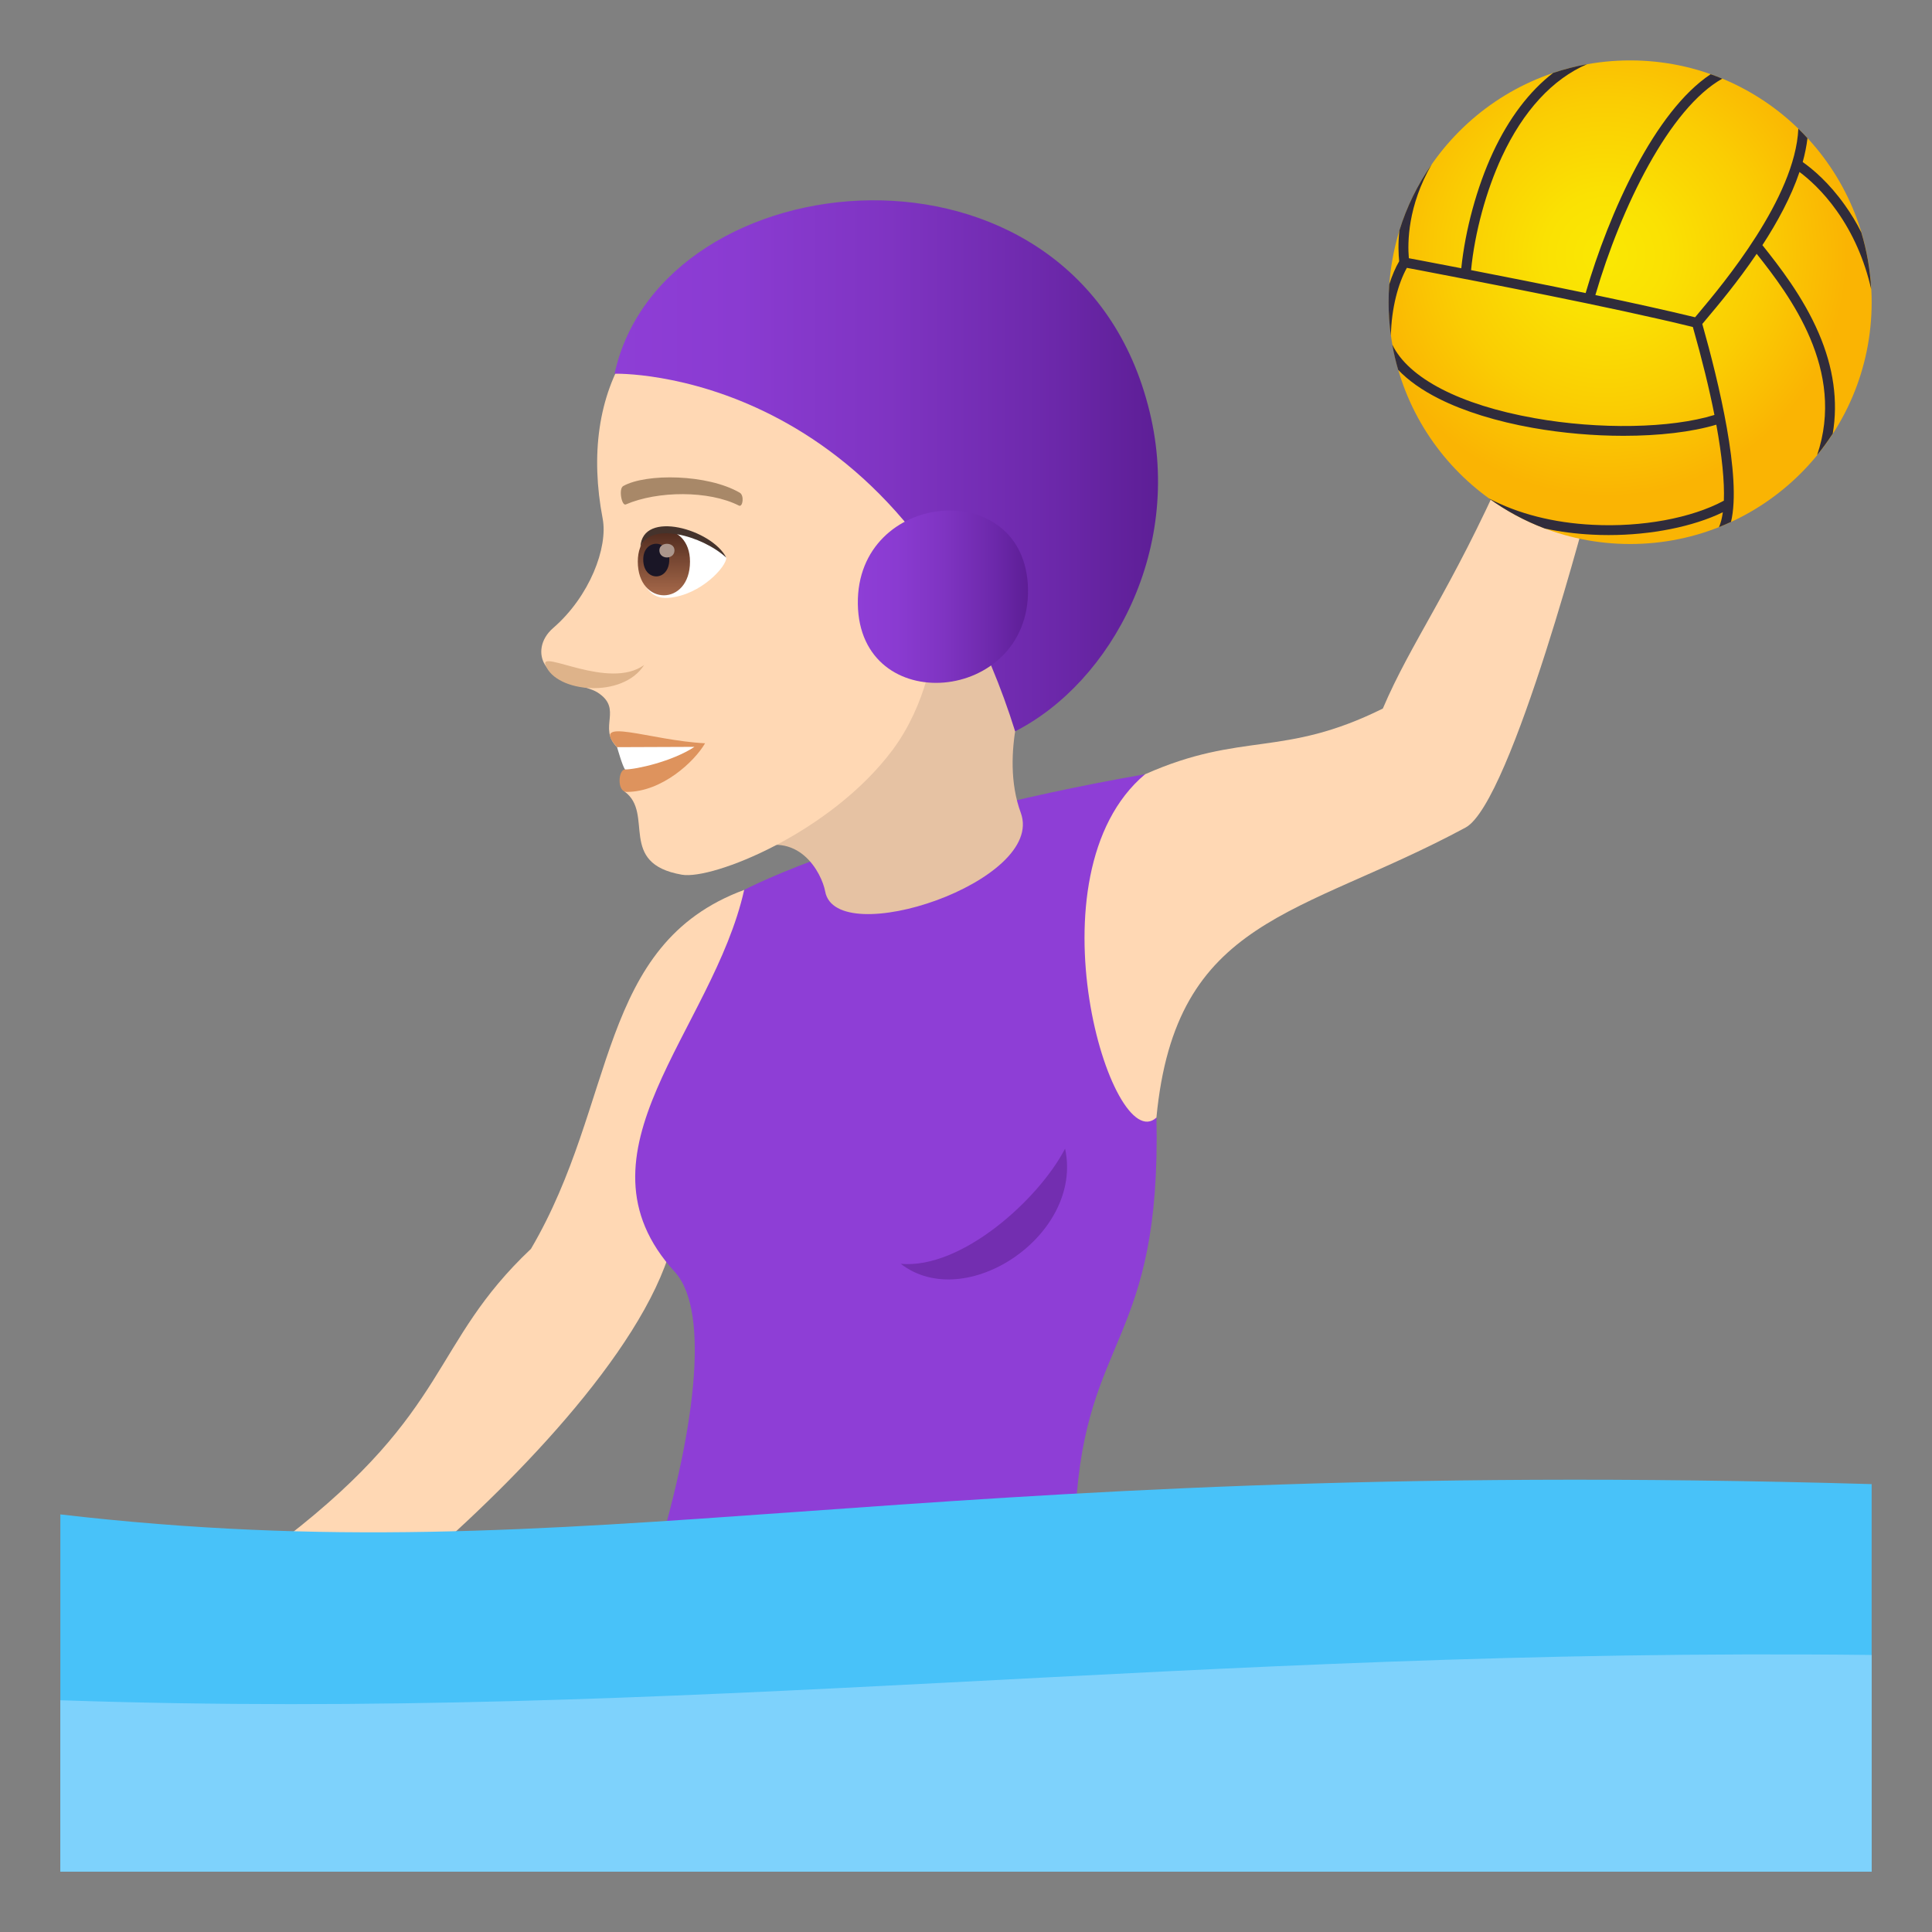 <?xml version="1.0" encoding="utf-8"?>
<!-- Generator: Adobe Illustrator 15.0.0, SVG Export Plug-In . SVG Version: 6.00 Build 0)  -->
<!DOCTYPE svg PUBLIC "-//W3C//DTD SVG 1.1//EN" "http://www.w3.org/Graphics/SVG/1.1/DTD/svg11.dtd">
<svg version="1.1" id="Layer_1" xmlns:x="http://ns.adobe.com/Extensibility/1.0/" xmlns:i="http://ns.adobe.com/AdobeIllustrator/10.0/" xmlns:graph="http://ns.adobe.com/Graphs/1.0/"
	 xmlns="http://www.w3.org/2000/svg" xmlns:xlink="http://www.w3.org/1999/xlink" xmlns:a="http://ns.adobe.com/AdobeSVGViewerExtensions/3.0/"
	 x="0px" y="0px" width="64px" height="64px" viewBox="0 0 64 64" enable-background="new 0 0 64 64" xml:space="preserve">
<rect x="0" y="0" width="64" height="64" fill="#808080" stroke="none"/>
<path fill="#FFD8B4" d="M9.462,50.942c5.504-4.254,4.795-6.424,8.127-9.572c2.859-4.865,2.172-10.082,7.063-11.891
	c3.1,3.213,0.041,8.146-2.27,11.16c-0.531,3.41-4.816,7.951-8.168,10.889C9.101,56.007,6.118,53.53,9.462,50.942z"/>
<path fill="#FFD8B4" d="M49.894,15.437c-1.85,4.166-3.143,5.82-4.086,8.035c-3.313,1.643-4.656,0.746-7.875,2.176
	c-7.076,3.482-1.635,16.047,0.375,11.373c0.637-6.664,4.74-6.643,10.24-9.607c1.531-0.822,4.166-11.031,4.166-11.031
	S50.194,14.757,49.894,15.437z"/>
<path fill="#8E3ED6" d="M37.933,25.647c-9.047,1.578-13.281,3.832-13.281,3.832c-1.043,4.658-5.902,8.715-2.301,12.652
	c1.209,1.32,0.652,5.436-0.73,9.885l14.012-1.99c0.328-5.844,2.836-5.506,2.676-13.006C36.833,38.399,33.981,28.974,37.933,25.647z"
	/>
<path fill="#48C2F9" d="M1.999,61.999h60.002V49.163c-32.494-0.939-42.373,3.053-60.002,1.004V61.999z"/>
<path fill="#7ED2FC" d="M62.001,54.823c-22.668-0.26-39.189,2.209-60.002,1.5v5.676h60.002V54.823z"/>
<path fill="#732EB0" d="M35.282,38.05c0.621,2.852-3.291,5.477-5.443,3.816C31.866,42.046,34.423,39.71,35.282,38.05z"/>
<radialGradient id="SVGID_1_" cx="53.773" cy="8.442" r="8.01" gradientTransform="matrix(0.999 0 0 1 -0.536 0)" gradientUnits="userSpaceOnUse">
	<stop  offset="0" style="stop-color:#FAE803"/>
	<stop  offset="0.258" style="stop-color:#FAE103"/>
	<stop  offset="0.636" style="stop-color:#FACD03"/>
	<stop  offset="1" style="stop-color:#FAB403"/>
	<a:midPointStop  offset="0" style="stop-color:#FAE803"/>
	<a:midPointStop  offset="0.624" style="stop-color:#FAE803"/>
	<a:midPointStop  offset="1" style="stop-color:#FAB403"/>
</radialGradient>
<ellipse fill="url(#SVGID_1_)" cx="54.001" cy="10.011" rx="8" ry="8.01"/>
<path fill="#302C3B" d="M61.112,6.792c-0.531-0.748-1.07-1.195-1.395-1.424c0.074-0.268,0.127-0.531,0.158-0.791
	c-0.098-0.109-0.199-0.213-0.303-0.313c-0.102,2.291-2.508,5.16-3.305,6.109c-0.043,0.051-0.08,0.096-0.115,0.137
	c-0.965-0.234-2.119-0.488-3.303-0.736c0.852-2.914,2.455-6.189,4.205-7.168c-0.127-0.053-0.256-0.102-0.385-0.148
	c-1.854,1.227-3.363,4.576-4.143,7.25c-1.326-0.275-2.668-0.541-3.795-0.76c0.121-1.242,0.5-2.635,1.02-3.754
	c0.707-1.521,1.682-2.578,2.824-3.068c-0.387,0.07-0.762,0.168-1.125,0.289c-0.787,0.607-1.467,1.502-1.998,2.643
	c-0.529,1.141-0.914,2.557-1.045,3.828c-0.508-0.098-0.963-0.186-1.344-0.258c-0.143-0.027-0.273-0.053-0.393-0.074
	c-0.045-0.516-0.039-1.732,0.756-3.109c-0.463,0.666-0.826,1.402-1.07,2.191c-0.047,0.439-0.029,0.791-0.006,1.018
	c-0.123,0.209-0.234,0.469-0.33,0.768c-0.014,0.195-0.021,0.391-0.021,0.59c0,0.375,0.025,0.746,0.076,1.109
	c0.018-0.922,0.244-1.734,0.529-2.248c0.121,0.023,0.254,0.049,0.396,0.074c2.07,0.398,6.355,1.217,9.078,1.885
	c0.305,1.074,0.545,2.053,0.715,2.914c-1.441,0.445-3.811,0.49-5.963,0.105c-2.465-0.438-4.172-1.322-4.709-2.436
	c0.049,0.285,0.115,0.563,0.195,0.836c0.336,0.354,0.789,0.674,1.355,0.959c0.828,0.416,1.902,0.75,3.1,0.963
	c0.992,0.176,2.031,0.264,3.01,0.264c1.174,0,2.26-0.125,3.074-0.369c0.189,1.035,0.275,1.889,0.25,2.518
	c-1.068,0.578-2.721,0.883-4.34,0.799c-1.307-0.064-2.486-0.369-3.445-0.875c0.568,0.41,1.191,0.748,1.855,0.998
	c0.5,0.107,1.025,0.176,1.574,0.203c0.178,0.01,0.357,0.014,0.537,0.014c1.406,0,2.793-0.275,3.785-0.756
	c-0.027,0.195-0.068,0.359-0.127,0.492c0.135-0.055,0.268-0.111,0.398-0.172c0.357-1.48-0.41-4.645-0.951-6.557
	c0.037-0.043,0.078-0.094,0.125-0.15c0.387-0.459,1.043-1.24,1.676-2.174c1.107,1.395,2.957,3.854,2.002,6.668
	c0.186-0.229,0.357-0.465,0.518-0.711c0.182-1.072,0.027-2.189-0.467-3.334c-0.521-1.211-1.318-2.225-1.863-2.91
	c0.49-0.754,0.947-1.588,1.229-2.424c0.291,0.217,0.768,0.631,1.232,1.285c0.539,0.758,0.922,1.631,1.143,2.6
	c-0.035-0.652-0.146-1.283-0.328-1.883C61.501,7.38,61.317,7.079,61.112,6.792z"/>
<path fill="#E6C2A3" d="M24.806,28.206c1.645-0.783,2.418,0.723,2.529,1.324c0.361,1.98,7.314-0.33,6.48-2.604
	c-0.727-1.977,0.242-4.344,0.242-4.344C32.962,21.958,29.108,14.858,24.806,28.206z"/>
<path fill="#FFD8B4" d="M25.987,8.61c-4.996,0.797-6.828,4.365-6.023,8.57c0.182,0.951-0.43,2.578-1.639,3.623
	c-0.439,0.381-0.484,0.885-0.27,1.221c0.424,0.66,1.35,0.666,1.738,0.914c0.865,0.551-0.004,1.162,0.648,1.813
	c0.297,0.295,1.146-0.096,0.25,1.471c0.994,0.729-0.25,2.381,1.898,2.754c1.018,0.176,4.924-1.385,6.977-4.131
	c1.158-1.555,1.346-3.359,1.346-3.359c3.834-1.105,5.189-4.453,4.363-7.957C34.12,8.628,29.228,8.091,25.987,8.61z"/>
<path fill="#DE935D" d="M20.442,24.751c0.471,0.287,0.264,0.738,0.264,0.738c-0.225,0-0.279,0.744,0.055,0.744
	c1.17,0,2.244-1.004,2.596-1.611C21.522,24.53,19.513,23.704,20.442,24.751z"/>
<path fill="#FFFFFF" d="M20.442,24.751c0,0,0.18,0.641,0.264,0.738c0.369,0,1.563-0.264,2.299-0.748L20.442,24.751z"/>
<path fill="#DEB38A" d="M18.071,22.03c0.346,0.92,2.557,1.119,3.266,0C20.169,22.874,17.868,21.495,18.071,22.03z"/>
<path id="Path_835_" fill="#A88868" d="M24.501,16.319c-1.063-0.615-3.096-0.645-3.854-0.219c-0.162,0.084-0.055,0.666,0.082,0.611
	c1.057-0.457,2.758-0.467,3.748,0.037C24.608,16.815,24.663,16.403,24.501,16.319z"/>
<path fill="#FFFFFF" d="M24.058,18.472c0.025,0.27-0.826,1.242-1.91,1.332c-0.619,0.051-0.84-0.428-0.977-0.941
	C21.036,16.812,23.448,17.542,24.058,18.472z"/>
<linearGradient id="Path_1_" gradientUnits="userSpaceOnUse" x1="21.992" y1="19.72" x2="21.992" y2="17.562">
	<stop  offset="0" style="stop-color:#A6694A"/>
	<stop  offset="1" style="stop-color:#4F2A1E"/>
	<a:midPointStop  offset="0" style="stop-color:#A6694A"/>
	<a:midPointStop  offset="0.5" style="stop-color:#A6694A"/>
	<a:midPointStop  offset="1" style="stop-color:#4F2A1E"/>
</linearGradient>
<path id="Path_834_" fill="url(#Path_1_)" d="M21.128,18.603c0,1.49,1.729,1.49,1.729,0C22.856,17.216,21.128,17.216,21.128,18.603z
	"/>
<path id="Path_833_" fill="#1A1626" d="M21.308,18.534c0,0.746,0.863,0.746,0.863,0C22.171,17.839,21.308,17.839,21.308,18.534z"/>
<path id="Path_832_" fill="#AB968C" d="M21.843,18.231c0,0.314,0.5,0.314,0.5,0C22.343,17.942,21.843,17.942,21.843,18.231z"/>
<path fill="#45332C" d="M24.058,18.472c-0.465-0.93-2.781-1.607-2.844-0.352C21.54,17.274,23.257,17.737,24.058,18.472z"/>
<linearGradient id="SVGID_2_" gradientUnits="userSpaceOnUse" x1="20.358" y1="15.431" x2="38.361" y2="15.431">
	<stop  offset="0" style="stop-color:#8E3ED6"/>
	<stop  offset="0.229" style="stop-color:#8A3BD1"/>
	<stop  offset="0.506" style="stop-color:#7F34C2"/>
	<stop  offset="0.807" style="stop-color:#6C28AA"/>
	<stop  offset="1" style="stop-color:#5D1E96"/>
	<a:midPointStop  offset="0" style="stop-color:#8E3ED6"/>
	<a:midPointStop  offset="0.667" style="stop-color:#8E3ED6"/>
	<a:midPointStop  offset="1" style="stop-color:#5D1E96"/>
</linearGradient>
<path fill="url(#SVGID_2_)" d="M38.022,13.401c-2.527-9.529-16.107-8.172-17.664-1.021c0,0,9.463-0.289,13.27,11.846
	C36.808,22.608,39.292,18.122,38.022,13.401z"/>
<linearGradient id="SVGID_3_" gradientUnits="userSpaceOnUse" x1="28.416" y1="19.767" x2="34.054" y2="19.767">
	<stop  offset="0" style="stop-color:#8E3ED6"/>
	<stop  offset="0.229" style="stop-color:#8A3BD1"/>
	<stop  offset="0.506" style="stop-color:#7F34C2"/>
	<stop  offset="0.807" style="stop-color:#6C28AA"/>
	<stop  offset="1" style="stop-color:#5D1E96"/>
	<a:midPointStop  offset="0" style="stop-color:#8E3ED6"/>
	<a:midPointStop  offset="0.667" style="stop-color:#8E3ED6"/>
	<a:midPointStop  offset="1" style="stop-color:#5D1E96"/>
</linearGradient>
<path fill="url(#SVGID_3_)" d="M34.054,19.526c0.051,3.789-5.584,4.273-5.637,0.482C28.362,16.218,33.997,15.733,34.054,19.526z"/>
</svg>
